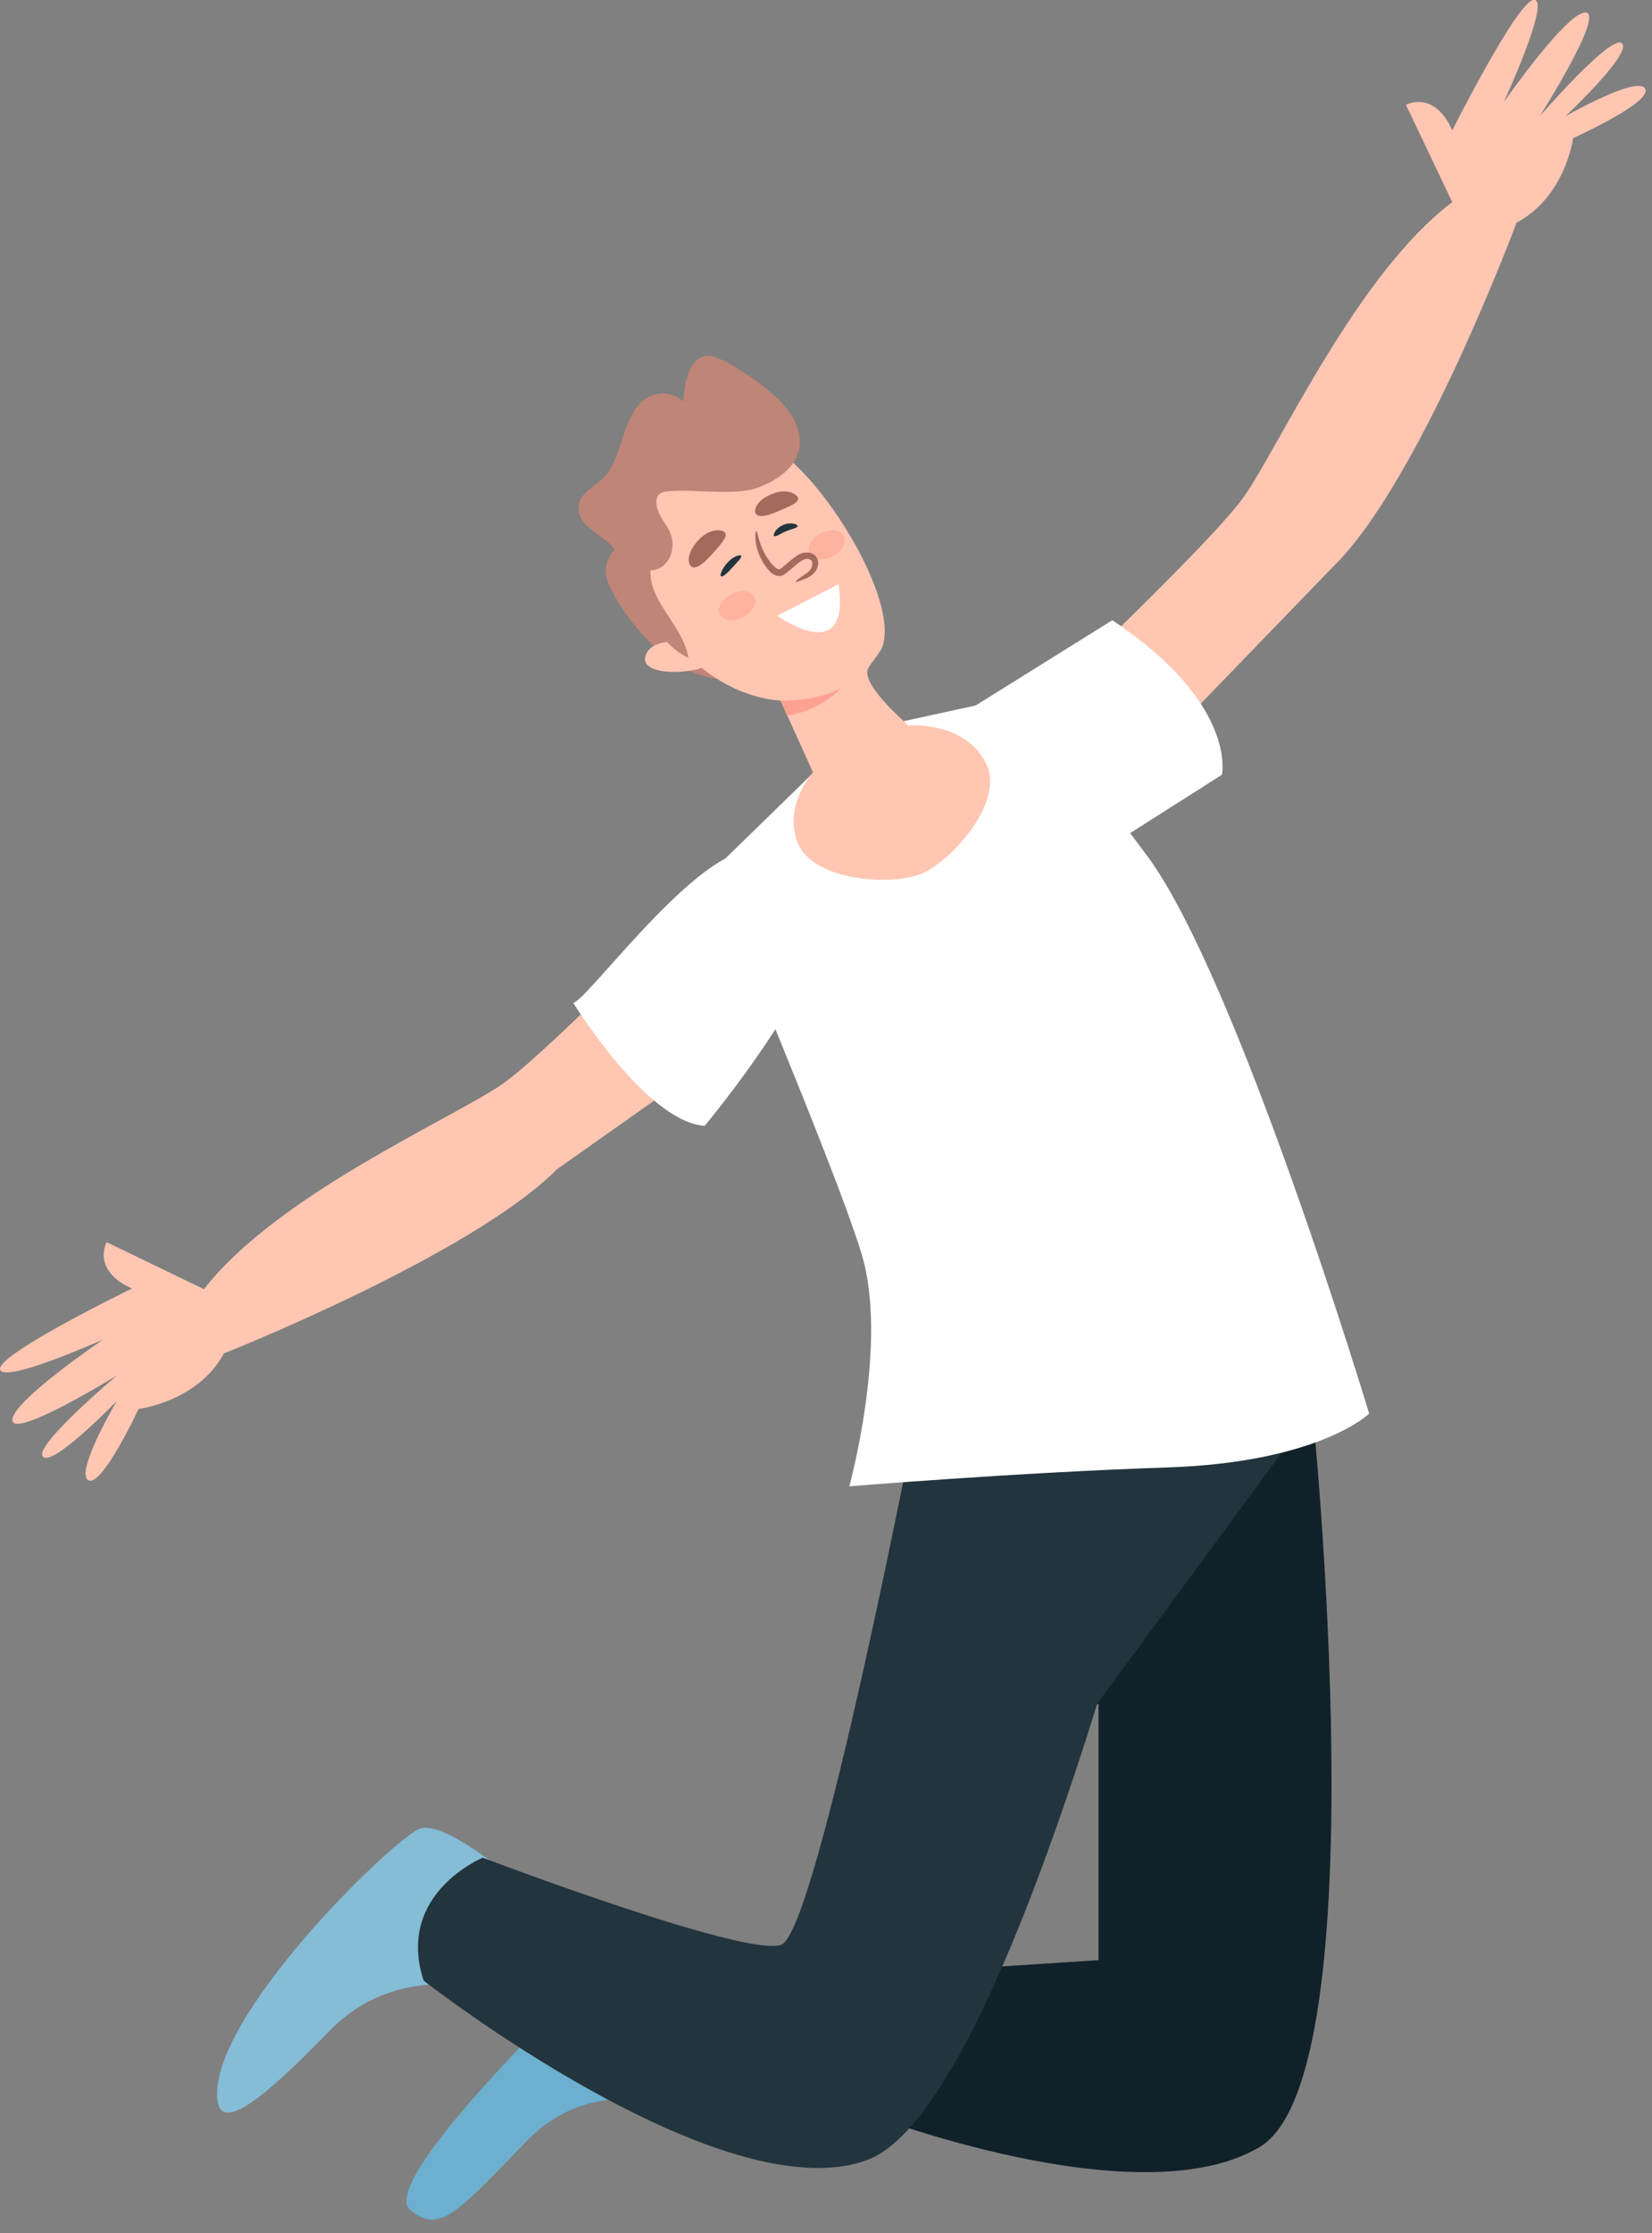 <?xml version="1.0" encoding="UTF-8"?>
<svg width="74px" height="100px" viewBox="0 0 74 100" version="1.1" xmlns="http://www.w3.org/2000/svg" xmlns:xlink="http://www.w3.org/1999/xlink">
    <rect x="0" y="0" width="74" height="100" fill="#808080" stroke="none"/>
    <!-- Generator: Sketch 49.1 (51147) - http://www.bohemiancoding.com/sketch -->
    <title>Group 14</title>
    <desc>Created with Sketch.</desc>
    <defs></defs>
    <g id="Page-1" stroke="none" stroke-width="1" fill="none" fill-rule="evenodd">
        <g id="Artboard" transform="translate(-125, -821)">
            <g id="Page-1" transform="translate(125, 811)">
                <g id="Group-190">
                    <polygon id="Fill-21" fill="#F3A683" points="58.146 65.774 58.949 77.111 41.146 72.494"></polygon>
                    <g id="Group-14" transform="translate(0, 9)">
                        <path d="M27.749,25.408 C27.749,25.408 26.793,26.067 27.271,27.166 C27.749,28.264 29.846,31.524 32.679,31.414 C32.795,31.41 29.11,25.408 29.11,25.408 L27.749,25.408 Z" id="Fill-15" fill="#BF8577"></path>
                        <path d="M23.415,85.497 C23.415,85.497 19.873,82.347 18.739,82.911 C17.353,83.601 9.422,91.336 9.732,94.98 C9.859,96.473 11.605,95.194 14.715,91.982 C17.826,88.771 21.743,90.148 21.743,90.148 L23.415,85.497 Z" id="Fill-17" fill="#85BCD6"></path>
                        <path d="M32.022,90.81 L27.746,88.256 C27.746,88.256 16.66,98.601 18.392,99.981 C19.706,101.027 20.478,100.088 23.589,96.877 C26.699,93.666 30.64,95.512 30.64,95.512 L32.022,90.81 Z" id="Fill-19" fill="#6CAFCE"></path>
                        <path d="M41.146,63.884 C41.146,63.884 56.718,64.861 58.792,64.172 C58.792,64.172 61.835,93.932 56.42,97.143 C51.005,100.355 38.853,95.652 38.853,95.652 L42.134,89.23 L49.208,88.771 L49.208,77.303 L48.701,77.417 L41.146,63.884 Z" id="Fill-23" fill="#112129"></path>
                        <path d="M21.626,84.184 C21.626,84.184 17.709,85.79 18.976,89.689 C18.976,89.689 32.347,100.126 38.853,97.717 C42.498,96.368 46.413,86.073 49.152,77.279 L58.792,64.172 C58.792,64.172 54.246,64.398 52.729,64.392 C49.83,64.382 41.146,63.884 41.146,63.884 C41.146,63.884 36.61,87.51 34.994,88.083 C33.377,88.656 21.626,84.184 21.626,84.184" id="Fill-25" fill="#22343D"></path>
                        <path d="M44.775,34.251 C44.775,34.251 54.107,25.535 55.72,23.24 C57.333,20.947 60.79,13.263 65.052,10.051 L62.978,5.693 C62.978,5.693 64.246,5.005 65.052,6.84 C65.052,6.84 68.047,0.877 68.738,0.991 C69.43,1.105 67.356,5.579 67.356,5.579 C67.356,5.579 70.237,1.449 71.044,1.564 C71.849,1.679 68.97,6.206 68.97,6.206 C68.97,6.206 72.195,2.482 72.656,2.941 C73.117,3.399 70.121,6.206 70.121,6.206 C70.121,6.206 73.347,4.362 73.693,4.97 C74.039,5.579 70.467,7.184 70.467,7.184 C70.467,7.184 70.121,9.822 67.933,10.969 C67.933,10.969 63.599,22.625 59.681,26.41 L47.098,39.429 L44.775,34.251 Z" id="Fill-27" fill="#FFC6B2"></path>
                        <path d="M33.634,38.769 C33.634,38.769 24.792,47.977 22.473,49.561 C20.153,51.144 12.403,54.514 9.137,58.727 L4.778,56.622 C4.778,56.622 4.076,57.877 5.911,58.696 C5.911,58.696 -0.107,61.622 0.001,62.312 C0.11,63.001 4.622,60.979 4.622,60.979 C4.622,60.979 0.448,63.808 0.556,64.611 C0.664,65.415 5.237,62.59 5.237,62.59 C5.237,62.59 1.466,65.766 1.923,66.229 C2.379,66.692 5.227,63.737 5.227,63.737 C5.227,63.737 3.345,66.931 3.953,67.28 C4.56,67.63 6.206,64.09 6.206,64.09 C6.206,64.09 8.859,63.771 10.032,61.603 C10.032,61.603 21.123,57.21 24.962,53.346 L38.764,43.61 L33.634,38.769 Z" id="Fill-29" fill="#FFC6B2"></path>
                        <path d="M36.949,35.099 L32.477,39.457 L33.611,44.37 C33.611,44.37 38.018,54.901 38.684,57.469 C39.719,61.464 38.044,67.555 38.044,67.555 C38.044,67.555 45.514,66.937 52.311,66.708 C59.107,66.479 61.331,64.299 61.331,64.299 C61.331,64.299 55.438,44.761 51.37,39.3 C47.3,33.839 45.82,32.129 45.82,32.129 L39.83,33.433 L36.949,35.099 Z" id="Fill-31" fill="#FFFFFF"></path>
                        <path d="M50.075,38.655 L54.735,35.691 C54.735,35.691 55.447,32.516 49.827,28.771 L43.237,32.881 L50.075,38.655 Z" id="Fill-33" fill="#FFFFFF"></path>
                        <path d="M33.42,39.112 C30.865,39.469 26.196,45.914 25.676,45.902 C25.676,45.902 28.961,51.24 31.564,51.413 C31.564,51.413 43.018,37.772 33.42,39.112" id="Fill-35" fill="#FFFFFF"></path>
                        <path d="M42.438,34.918 C42.438,34.918 38.724,32.157 38.853,31.055 C38.886,30.778 39.4,30.328 39.534,29.928 C40.254,27.778 36.783,22.237 34.65,21.07 C32.972,20.151 33.707,20.07 30.176,22.159 C26.645,24.248 28.657,27.86 30.234,29.728 C31.724,31.494 33.432,32.251 34.968,32.378 L37.152,37.208 L42.438,34.918 Z" id="Fill-37" fill="#FFC6B2"></path>
                        <path d="M35.737,38.752 C35.035,37.037 36.365,34.877 38.708,33.926 C41.052,32.974 43.52,33.593 44.224,35.307 C44.926,37.022 42.568,39.599 41.251,40.134 C39.935,40.668 36.439,40.466 35.737,38.752" id="Fill-39" fill="#FFC6B2"></path>
                        <path d="M30.234,29.728 C30.234,29.728 29.029,29.662 28.896,30.461 C28.762,31.26 31.103,31.26 31.973,30.661 L30.234,29.728 Z" id="Fill-41" fill="#FFC6B2"></path>
                        <path d="M30.836,30.461 C30.607,29.017 29.062,27.944 29.139,26.537 C29.879,26.542 30.355,25.629 30.018,24.849 C29.885,24.542 29.661,24.279 29.517,23.977 C29.374,23.674 29.336,23.278 29.555,23.107 C29.66,23.027 29.801,23.013 29.936,22.999 C31.034,22.887 32.916,23.215 33.927,22.842 C34.889,22.487 35.921,21.796 35.82,20.622 C35.733,19.6 34.826,18.771 33.993,18.146 C33.516,17.786 32.153,16.848 31.639,16.933 C30.853,17.063 30.663,18.105 30.606,18.979 C30.057,18.458 29.247,18.542 28.769,18.965 C28.292,19.388 28.066,20.061 27.858,20.711 C27.649,21.361 27.429,22.036 26.957,22.467 C26.518,22.87 25.824,23.175 25.915,23.859 C26.023,24.674 27.093,24.964 27.588,25.66 C27.466,25.489 27.363,26.578 27.433,26.763 C27.644,27.319 28.171,27.687 28.552,28.112 C29.364,29.019 29.761,29.932 30.836,30.461" id="Fill-43" fill="#BF8577"></path>
                        <path d="M37.564,27.159 L34.82,28.572 C34.82,28.572 38.116,30.954 37.564,27.159" id="Fill-45" fill="#FFFFFF"></path>
                        <path d="M33.789,27.72 C33.939,28.003 33.717,28.412 33.293,28.634 C32.87,28.857 32.405,28.807 32.255,28.523 C32.105,28.24 32.327,27.831 32.751,27.609 C33.175,27.387 33.639,27.436 33.789,27.72" id="Fill-47" fill="#FFB2A0"></path>
                        <path d="M37.796,24.995 C37.946,25.278 37.724,25.688 37.3,25.91 C36.877,26.132 36.412,26.082 36.262,25.799 C36.112,25.515 36.334,25.106 36.758,24.884 C37.182,24.662 37.646,24.712 37.796,24.995" id="Fill-49" fill="#FFB2A0"></path>
                        <path d="M35.649,27.059 C35.636,27.043 35.687,26.976 35.806,26.891 C35.919,26.804 36.116,26.71 36.263,26.553 C36.408,26.401 36.46,26.084 36.238,26.04 C36.007,25.961 35.745,26.225 35.445,26.475 C35.371,26.537 35.297,26.598 35.224,26.658 C35.156,26.719 35.013,26.81 34.864,26.792 C34.581,26.747 34.461,26.558 34.352,26.433 C34.134,26.155 34,25.864 33.926,25.612 C33.779,25.104 33.845,24.775 33.88,24.778 C33.93,24.776 33.946,25.091 34.133,25.539 C34.227,25.761 34.368,26.013 34.573,26.252 C34.674,26.373 34.8,26.486 34.889,26.49 C34.927,26.491 34.956,26.479 35.027,26.42 C35.099,26.36 35.172,26.299 35.245,26.237 C35.396,26.116 35.527,25.993 35.7,25.878 C35.869,25.765 36.109,25.694 36.323,25.767 C36.552,25.826 36.687,26.092 36.647,26.278 C36.621,26.466 36.527,26.605 36.42,26.707 C36.194,26.895 35.992,26.94 35.864,26.997 C35.734,27.046 35.662,27.077 35.649,27.059" id="Fill-51" fill="#A46A5C"></path>
                        <path d="M34.968,32.379 C34.968,32.379 36.718,32.388 37.668,31.807 C37.668,31.807 36.865,32.789 35.257,33.043 L34.968,32.379 Z" id="Fill-53" fill="#FFA192"></path>
                        <path d="M35.727,24.564 C35.711,24.65 35.467,24.677 35.208,24.791 C34.946,24.896 34.756,25.053 34.683,25.004 C34.608,24.965 34.732,24.654 35.086,24.506 C35.44,24.356 35.75,24.483 35.727,24.564" id="Fill-55" fill="#22343D"></path>
                        <path d="M32.297,26.804 C32.231,26.755 32.334,26.475 32.586,26.194 C32.841,25.907 33.167,25.812 33.202,25.892 C33.238,25.97 33.039,26.151 32.816,26.404 C32.589,26.655 32.368,26.857 32.297,26.804" id="Fill-57" fill="#22343D"></path>
                        <path d="M30.967,26.371 C30.825,26.267 30.715,25.819 31.257,25.215 C31.805,24.598 32.417,24.707 32.491,24.878 C32.57,25.046 32.366,25.286 31.885,25.829 C31.397,26.369 31.121,26.486 30.967,26.371" id="Fill-59" fill="#A46A5C"></path>
                        <path d="M33.849,23.994 C33.77,23.848 33.857,23.422 34.563,23.126 C35.279,22.82 35.756,23.157 35.749,23.333 C35.748,23.508 35.478,23.63 34.85,23.899 C34.216,24.164 33.933,24.153 33.849,23.994" id="Fill-61" fill="#A46A5C"></path>
                    </g>
                </g>
            </g>
        </g>
    </g>
</svg>
